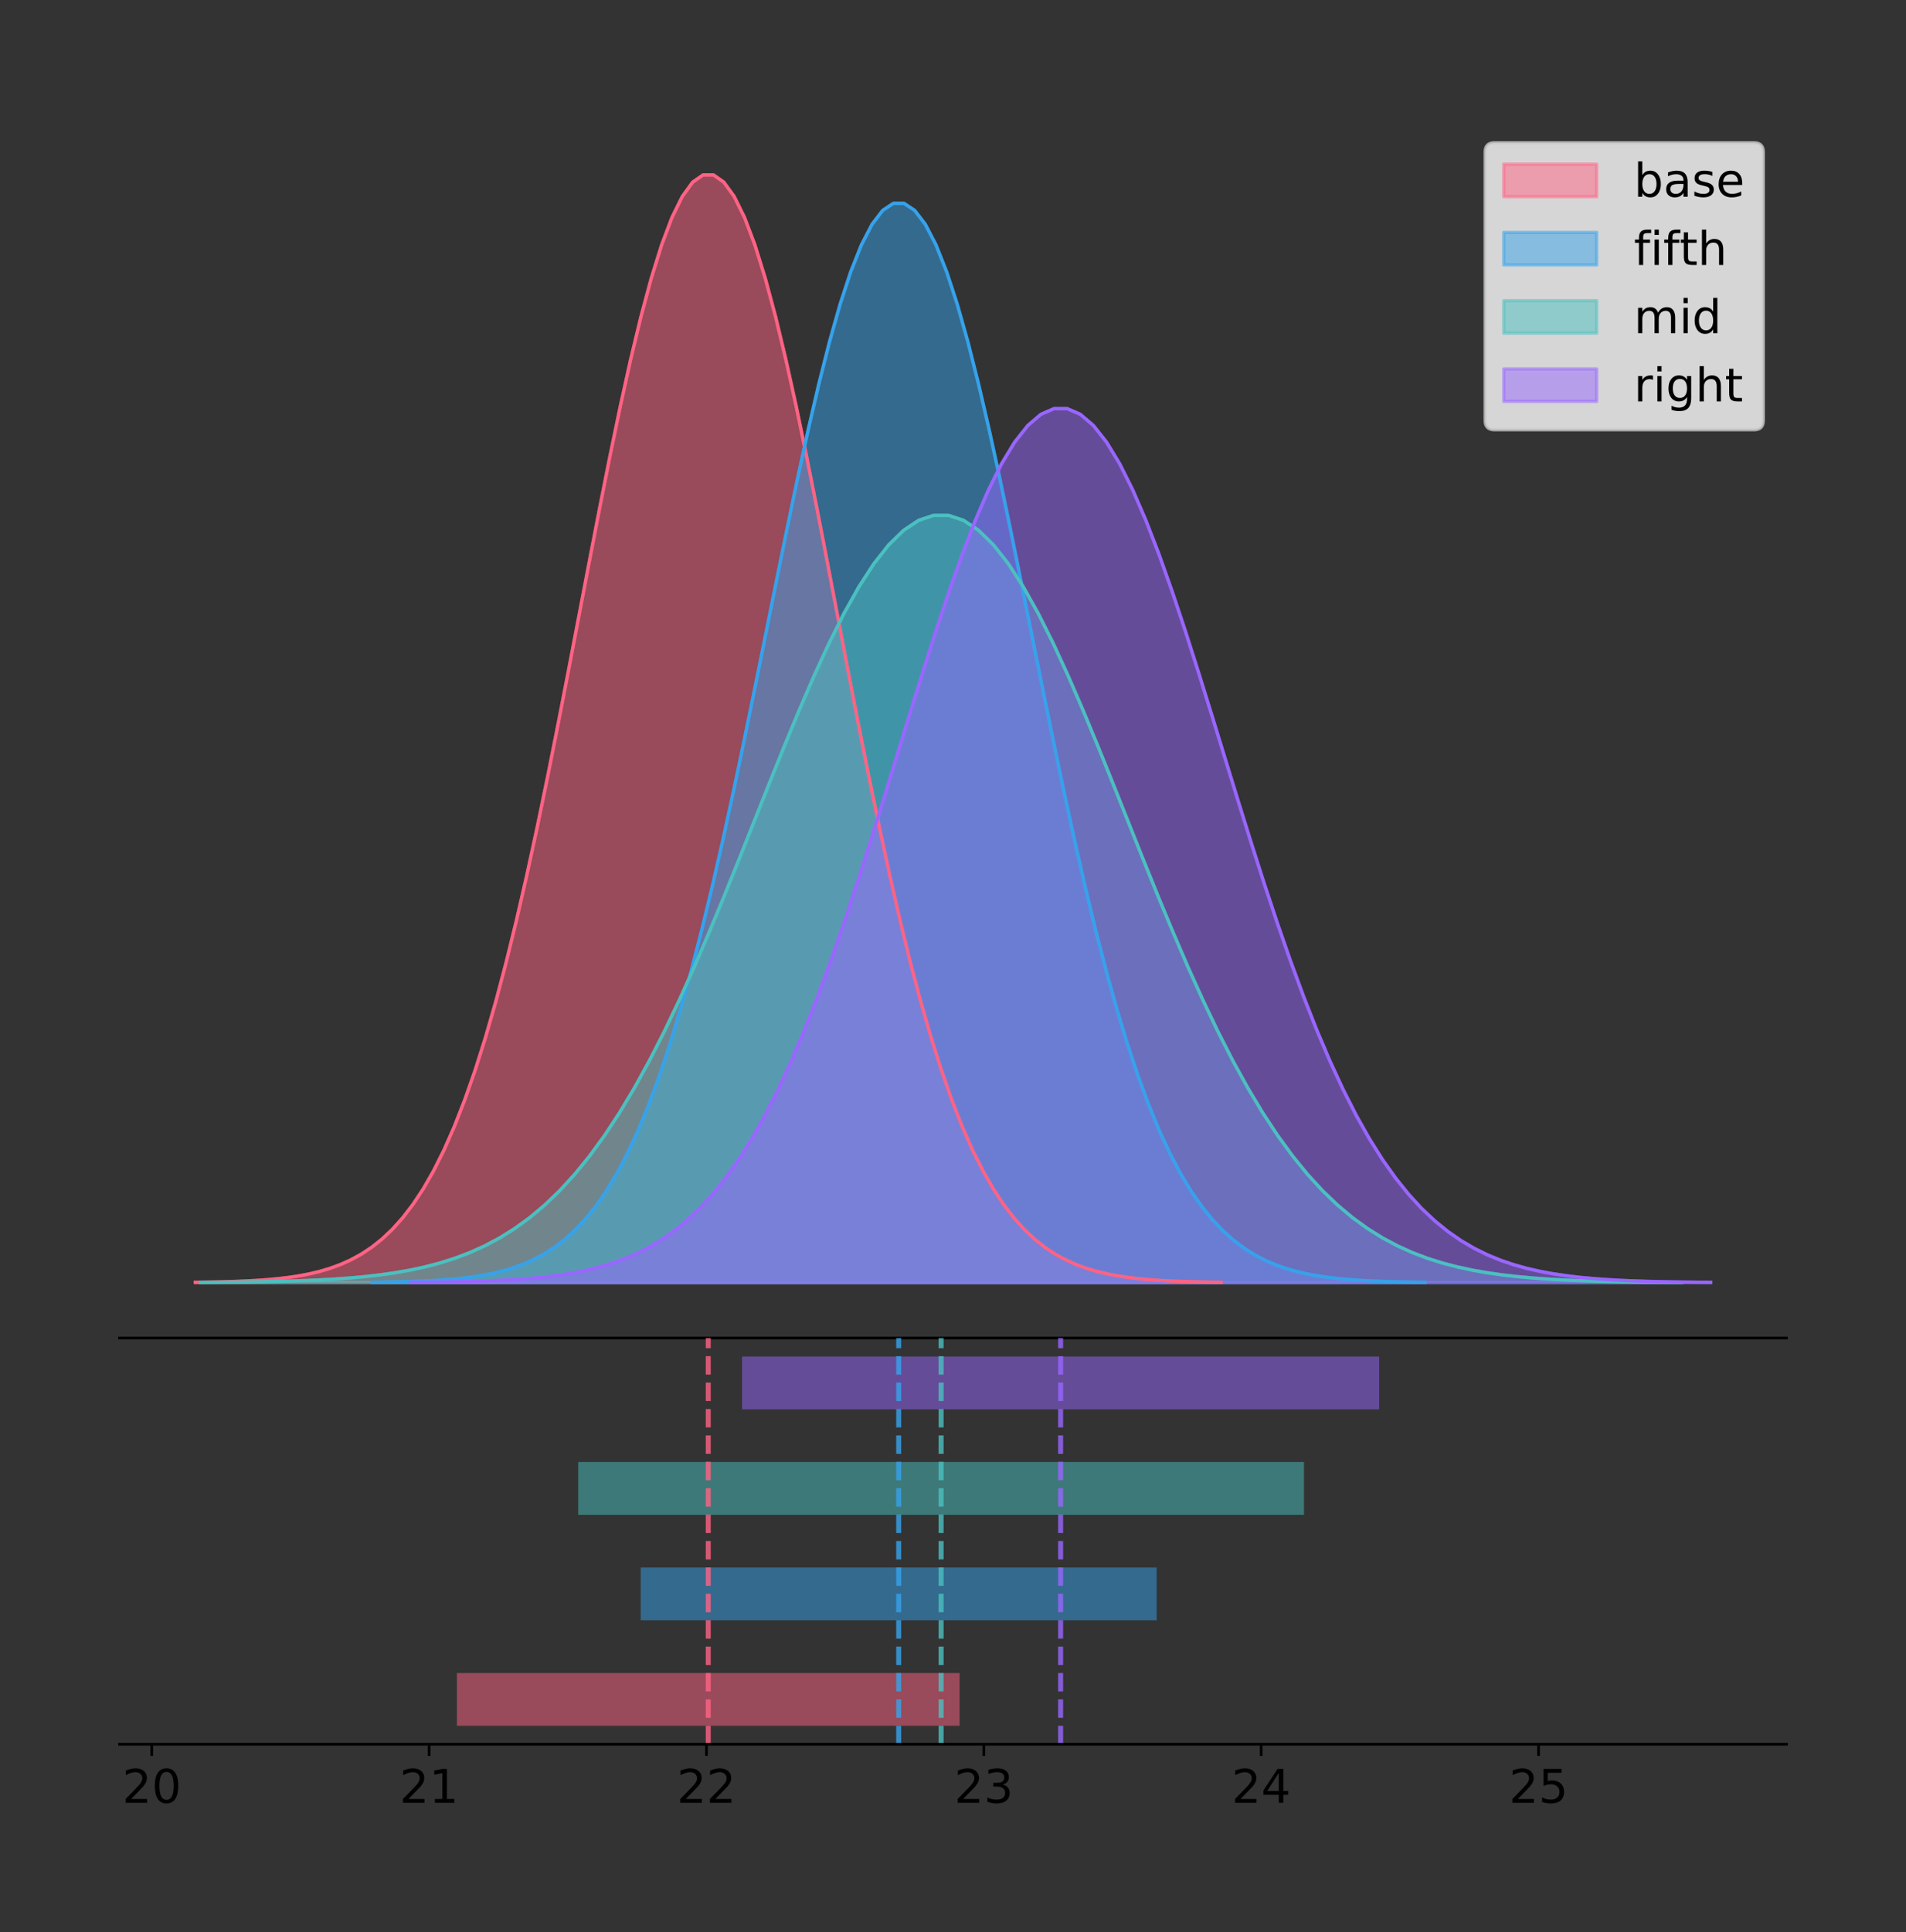 <?xml version="1.0" encoding="utf-8" standalone="no"?>
<!DOCTYPE svg PUBLIC "-//W3C//DTD SVG 1.1//EN"
  "http://www.w3.org/Graphics/SVG/1.1/DTD/svg11.dtd">
<!-- Created with matplotlib (https://matplotlib.org/) -->
<svg height="581.789pt" version="1.1" viewBox="0 0 574.2 581.789" width="574.2pt" xmlns="http://www.w3.org/2000/svg" xmlns:xlink="http://www.w3.org/1999/xlink">
 <rect x="0" y="0" width="574.2" height="581.789" fill="#333333" stroke="none"/>
 <defs>
  <style type="text/css">
*{stroke-linecap:butt;stroke-linejoin:round;}
  </style>
 </defs>
 <g id="figure_1">
  <g id="patch_1">
   <path d="M 0 581.789 
L 574.2 581.789 
L 574.2 0 
L 0 0 
z
" style="fill:none;"/>
  </g>
  <g id="axes_1">
   <g id="patch_2">
    <path d="M 36 402.93 
L 538.2 402.93 
L 538.2 36 
L 36 36 
z
" style="fill:none;"/>
   </g>
   <g id="PolyCollection_1">
    <defs>
     <path d="M 58.827 -195.538 
L 58.827 -195.65 
L 61.949 -195.692 
L 65.071 -195.749 
L 68.193 -195.825 
L 71.315 -195.925 
L 74.437 -196.058 
L 77.559 -196.23 
L 80.681 -196.455 
L 83.803 -196.744 
L 86.925 -197.115 
L 90.047 -197.585 
L 93.169 -198.179 
L 96.292 -198.923 
L 99.414 -199.848 
L 102.536 -200.99 
L 105.658 -202.39 
L 108.78 -204.093 
L 111.902 -206.151 
L 115.024 -208.617 
L 118.146 -211.552 
L 121.268 -215.017 
L 124.39 -219.078 
L 127.512 -223.801 
L 130.634 -229.25 
L 133.756 -235.488 
L 136.878 -242.572 
L 140 -250.552 
L 143.122 -259.468 
L 146.244 -269.344 
L 149.366 -280.192 
L 152.488 -292.002 
L 155.61 -304.744 
L 158.732 -318.365 
L 161.854 -332.786 
L 164.976 -347.901 
L 168.098 -363.58 
L 171.22 -379.667 
L 174.342 -395.98 
L 177.464 -412.318 
L 180.586 -428.462 
L 183.708 -444.18 
L 186.83 -459.23 
L 189.952 -473.372 
L 193.074 -486.366 
L 196.196 -497.987 
L 199.318 -508.025 
L 202.44 -516.294 
L 205.562 -522.64 
L 208.684 -526.94 
L 211.806 -529.111 
L 214.928 -529.111 
L 218.05 -526.94 
L 221.172 -522.64 
L 224.294 -516.294 
L 227.416 -508.025 
L 230.538 -497.987 
L 233.66 -486.366 
L 236.782 -473.372 
L 239.904 -459.23 
L 243.026 -444.18 
L 246.148 -428.462 
L 249.27 -412.318 
L 252.392 -395.98 
L 255.515 -379.667 
L 258.637 -363.58 
L 261.759 -347.901 
L 264.881 -332.786 
L 268.003 -318.365 
L 271.125 -304.744 
L 274.247 -292.002 
L 277.369 -280.192 
L 280.491 -269.344 
L 283.613 -259.468 
L 286.735 -250.552 
L 289.857 -242.572 
L 292.979 -235.488 
L 296.101 -229.25 
L 299.223 -223.801 
L 302.345 -219.078 
L 305.467 -215.017 
L 308.589 -211.552 
L 311.711 -208.617 
L 314.833 -206.151 
L 317.955 -204.093 
L 321.077 -202.39 
L 324.199 -200.99 
L 327.321 -199.848 
L 330.443 -198.923 
L 333.565 -198.179 
L 336.687 -197.585 
L 339.809 -197.115 
L 342.931 -196.744 
L 346.053 -196.455 
L 349.175 -196.23 
L 352.297 -196.058 
L 355.419 -195.925 
L 358.541 -195.825 
L 361.663 -195.749 
L 364.785 -195.692 
L 367.907 -195.65 
L 367.907 -195.538 
L 367.907 -195.538 
L 364.785 -195.538 
L 361.663 -195.538 
L 358.541 -195.538 
L 355.419 -195.538 
L 352.297 -195.538 
L 349.175 -195.538 
L 346.053 -195.538 
L 342.931 -195.538 
L 339.809 -195.538 
L 336.687 -195.538 
L 333.565 -195.538 
L 330.443 -195.538 
L 327.321 -195.538 
L 324.199 -195.538 
L 321.077 -195.538 
L 317.955 -195.538 
L 314.833 -195.538 
L 311.711 -195.538 
L 308.589 -195.538 
L 305.467 -195.538 
L 302.345 -195.538 
L 299.223 -195.538 
L 296.101 -195.538 
L 292.979 -195.538 
L 289.857 -195.538 
L 286.735 -195.538 
L 283.613 -195.538 
L 280.491 -195.538 
L 277.369 -195.538 
L 274.247 -195.538 
L 271.125 -195.538 
L 268.003 -195.538 
L 264.881 -195.538 
L 261.759 -195.538 
L 258.637 -195.538 
L 255.515 -195.538 
L 252.392 -195.538 
L 249.27 -195.538 
L 246.148 -195.538 
L 243.026 -195.538 
L 239.904 -195.538 
L 236.782 -195.538 
L 233.66 -195.538 
L 230.538 -195.538 
L 227.416 -195.538 
L 224.294 -195.538 
L 221.172 -195.538 
L 218.05 -195.538 
L 214.928 -195.538 
L 211.806 -195.538 
L 208.684 -195.538 
L 205.562 -195.538 
L 202.44 -195.538 
L 199.318 -195.538 
L 196.196 -195.538 
L 193.074 -195.538 
L 189.952 -195.538 
L 186.83 -195.538 
L 183.708 -195.538 
L 180.586 -195.538 
L 177.464 -195.538 
L 174.342 -195.538 
L 171.22 -195.538 
L 168.098 -195.538 
L 164.976 -195.538 
L 161.854 -195.538 
L 158.732 -195.538 
L 155.61 -195.538 
L 152.488 -195.538 
L 149.366 -195.538 
L 146.244 -195.538 
L 143.122 -195.538 
L 140 -195.538 
L 136.878 -195.538 
L 133.756 -195.538 
L 130.634 -195.538 
L 127.512 -195.538 
L 124.39 -195.538 
L 121.268 -195.538 
L 118.146 -195.538 
L 115.024 -195.538 
L 111.902 -195.538 
L 108.78 -195.538 
L 105.658 -195.538 
L 102.536 -195.538 
L 99.414 -195.538 
L 96.292 -195.538 
L 93.169 -195.538 
L 90.047 -195.538 
L 86.925 -195.538 
L 83.803 -195.538 
L 80.681 -195.538 
L 77.559 -195.538 
L 74.437 -195.538 
L 71.315 -195.538 
L 68.193 -195.538 
L 65.071 -195.538 
L 61.949 -195.538 
L 58.827 -195.538 
z
" id="m3450ff8299" style="stroke:#ff6384;stroke-opacity:0.5;"/>
    </defs>
    <g clip-path="url(#pcf3b4415bc)">
     <use style="fill:#ff6384;fill-opacity:0.5;stroke:#ff6384;stroke-opacity:0.5;" x="0" xlink:href="#m3450ff8299" y="581.789"/>
    </g>
   </g>
   <g id="PolyCollection_2">
    <defs>
     <path d="M 112.13 -195.538 
L 112.13 -195.647 
L 115.334 -195.688 
L 118.538 -195.744 
L 121.743 -195.817 
L 124.947 -195.915 
L 128.151 -196.044 
L 131.355 -196.213 
L 134.559 -196.431 
L 137.764 -196.713 
L 140.968 -197.074 
L 144.172 -197.533 
L 147.376 -198.111 
L 150.58 -198.836 
L 153.784 -199.737 
L 156.989 -200.85 
L 160.193 -202.214 
L 163.397 -203.874 
L 166.601 -205.879 
L 169.805 -208.282 
L 173.009 -211.141 
L 176.214 -214.518 
L 179.418 -218.474 
L 182.622 -223.076 
L 185.826 -228.386 
L 189.03 -234.464 
L 192.234 -241.366 
L 195.439 -249.142 
L 198.643 -257.829 
L 201.847 -267.452 
L 205.051 -278.022 
L 208.255 -289.529 
L 211.46 -301.944 
L 214.664 -315.216 
L 217.868 -329.267 
L 221.072 -343.995 
L 224.276 -359.272 
L 227.48 -374.946 
L 230.685 -390.841 
L 233.889 -406.76 
L 237.093 -422.49 
L 240.297 -437.805 
L 243.501 -452.469 
L 246.705 -466.248 
L 249.91 -478.909 
L 253.114 -490.232 
L 256.318 -500.013 
L 259.522 -508.07 
L 262.726 -514.253 
L 265.93 -518.443 
L 269.135 -520.558 
L 272.339 -520.558 
L 275.543 -518.443 
L 278.747 -514.253 
L 281.951 -508.07 
L 285.155 -500.013 
L 288.36 -490.232 
L 291.564 -478.909 
L 294.768 -466.248 
L 297.972 -452.469 
L 301.176 -437.805 
L 304.381 -422.49 
L 307.585 -406.76 
L 310.789 -390.841 
L 313.993 -374.946 
L 317.197 -359.272 
L 320.401 -343.995 
L 323.606 -329.267 
L 326.81 -315.216 
L 330.014 -301.944 
L 333.218 -289.529 
L 336.422 -278.022 
L 339.626 -267.452 
L 342.831 -257.829 
L 346.035 -249.142 
L 349.239 -241.366 
L 352.443 -234.464 
L 355.647 -228.386 
L 358.851 -223.076 
L 362.056 -218.474 
L 365.26 -214.518 
L 368.464 -211.141 
L 371.668 -208.282 
L 374.872 -205.879 
L 378.077 -203.874 
L 381.281 -202.214 
L 384.485 -200.85 
L 387.689 -199.737 
L 390.893 -198.836 
L 394.097 -198.111 
L 397.302 -197.533 
L 400.506 -197.074 
L 403.71 -196.713 
L 406.914 -196.431 
L 410.118 -196.213 
L 413.322 -196.044 
L 416.527 -195.915 
L 419.731 -195.817 
L 422.935 -195.744 
L 426.139 -195.688 
L 429.343 -195.647 
L 429.343 -195.538 
L 429.343 -195.538 
L 426.139 -195.538 
L 422.935 -195.538 
L 419.731 -195.538 
L 416.527 -195.538 
L 413.322 -195.538 
L 410.118 -195.538 
L 406.914 -195.538 
L 403.71 -195.538 
L 400.506 -195.538 
L 397.302 -195.538 
L 394.097 -195.538 
L 390.893 -195.538 
L 387.689 -195.538 
L 384.485 -195.538 
L 381.281 -195.538 
L 378.077 -195.538 
L 374.872 -195.538 
L 371.668 -195.538 
L 368.464 -195.538 
L 365.26 -195.538 
L 362.056 -195.538 
L 358.851 -195.538 
L 355.647 -195.538 
L 352.443 -195.538 
L 349.239 -195.538 
L 346.035 -195.538 
L 342.831 -195.538 
L 339.626 -195.538 
L 336.422 -195.538 
L 333.218 -195.538 
L 330.014 -195.538 
L 326.81 -195.538 
L 323.606 -195.538 
L 320.401 -195.538 
L 317.197 -195.538 
L 313.993 -195.538 
L 310.789 -195.538 
L 307.585 -195.538 
L 304.381 -195.538 
L 301.176 -195.538 
L 297.972 -195.538 
L 294.768 -195.538 
L 291.564 -195.538 
L 288.36 -195.538 
L 285.155 -195.538 
L 281.951 -195.538 
L 278.747 -195.538 
L 275.543 -195.538 
L 272.339 -195.538 
L 269.135 -195.538 
L 265.93 -195.538 
L 262.726 -195.538 
L 259.522 -195.538 
L 256.318 -195.538 
L 253.114 -195.538 
L 249.91 -195.538 
L 246.705 -195.538 
L 243.501 -195.538 
L 240.297 -195.538 
L 237.093 -195.538 
L 233.889 -195.538 
L 230.685 -195.538 
L 227.48 -195.538 
L 224.276 -195.538 
L 221.072 -195.538 
L 217.868 -195.538 
L 214.664 -195.538 
L 211.46 -195.538 
L 208.255 -195.538 
L 205.051 -195.538 
L 201.847 -195.538 
L 198.643 -195.538 
L 195.439 -195.538 
L 192.234 -195.538 
L 189.03 -195.538 
L 185.826 -195.538 
L 182.622 -195.538 
L 179.418 -195.538 
L 176.214 -195.538 
L 173.009 -195.538 
L 169.805 -195.538 
L 166.601 -195.538 
L 163.397 -195.538 
L 160.193 -195.538 
L 156.989 -195.538 
L 153.784 -195.538 
L 150.58 -195.538 
L 147.376 -195.538 
L 144.172 -195.538 
L 140.968 -195.538 
L 137.764 -195.538 
L 134.559 -195.538 
L 131.355 -195.538 
L 128.151 -195.538 
L 124.947 -195.538 
L 121.743 -195.538 
L 118.538 -195.538 
L 115.334 -195.538 
L 112.13 -195.538 
z
" id="mcb5be98e08" style="stroke:#36a2eb;stroke-opacity:0.5;"/>
    </defs>
    <g clip-path="url(#pcf3b4415bc)">
     <use style="fill:#36a2eb;fill-opacity:0.5;stroke:#36a2eb;stroke-opacity:0.5;" x="0" xlink:href="#mcb5be98e08" y="581.789"/>
    </g>
   </g>
   <g id="PolyCollection_3">
    <defs>
     <path d="M 60.407 -195.538 
L 60.407 -195.616 
L 64.914 -195.645 
L 69.422 -195.684 
L 73.929 -195.737 
L 78.436 -195.806 
L 82.943 -195.898 
L 87.45 -196.018 
L 91.957 -196.173 
L 96.465 -196.374 
L 100.972 -196.63 
L 105.479 -196.956 
L 109.986 -197.367 
L 114.493 -197.883 
L 119.001 -198.523 
L 123.508 -199.315 
L 128.015 -200.284 
L 132.522 -201.464 
L 137.029 -202.889 
L 141.536 -204.598 
L 146.044 -206.63 
L 150.551 -209.031 
L 155.058 -211.844 
L 159.565 -215.115 
L 164.072 -218.889 
L 168.579 -223.21 
L 173.087 -228.118 
L 177.594 -233.645 
L 182.101 -239.821 
L 186.608 -246.662 
L 191.115 -254.176 
L 195.622 -262.357 
L 200.13 -271.183 
L 204.637 -280.618 
L 209.144 -290.607 
L 213.651 -301.077 
L 218.158 -311.937 
L 222.666 -323.08 
L 227.173 -334.38 
L 231.68 -345.697 
L 236.187 -356.88 
L 240.694 -367.767 
L 245.201 -378.192 
L 249.709 -387.987 
L 254.216 -396.988 
L 258.723 -405.038 
L 263.23 -411.991 
L 267.737 -417.719 
L 272.244 -422.114 
L 276.752 -425.093 
L 281.259 -426.596 
L 285.766 -426.596 
L 290.273 -425.093 
L 294.78 -422.114 
L 299.288 -417.719 
L 303.795 -411.991 
L 308.302 -405.038 
L 312.809 -396.988 
L 317.316 -387.987 
L 321.823 -378.192 
L 326.331 -367.767 
L 330.838 -356.88 
L 335.345 -345.697 
L 339.852 -334.38 
L 344.359 -323.08 
L 348.866 -311.937 
L 353.374 -301.077 
L 357.881 -290.607 
L 362.388 -280.618 
L 366.895 -271.183 
L 371.402 -262.357 
L 375.909 -254.176 
L 380.417 -246.662 
L 384.924 -239.821 
L 389.431 -233.645 
L 393.938 -228.118 
L 398.445 -223.21 
L 402.953 -218.889 
L 407.46 -215.115 
L 411.967 -211.844 
L 416.474 -209.031 
L 420.981 -206.63 
L 425.488 -204.598 
L 429.996 -202.889 
L 434.503 -201.464 
L 439.01 -200.284 
L 443.517 -199.315 
L 448.024 -198.523 
L 452.531 -197.883 
L 457.039 -197.367 
L 461.546 -196.956 
L 466.053 -196.63 
L 470.56 -196.374 
L 475.067 -196.173 
L 479.574 -196.018 
L 484.082 -195.898 
L 488.589 -195.806 
L 493.096 -195.737 
L 497.603 -195.684 
L 502.11 -195.645 
L 506.618 -195.616 
L 506.618 -195.538 
L 506.618 -195.538 
L 502.11 -195.538 
L 497.603 -195.538 
L 493.096 -195.538 
L 488.589 -195.538 
L 484.082 -195.538 
L 479.574 -195.538 
L 475.067 -195.538 
L 470.56 -195.538 
L 466.053 -195.538 
L 461.546 -195.538 
L 457.039 -195.538 
L 452.531 -195.538 
L 448.024 -195.538 
L 443.517 -195.538 
L 439.01 -195.538 
L 434.503 -195.538 
L 429.996 -195.538 
L 425.488 -195.538 
L 420.981 -195.538 
L 416.474 -195.538 
L 411.967 -195.538 
L 407.46 -195.538 
L 402.953 -195.538 
L 398.445 -195.538 
L 393.938 -195.538 
L 389.431 -195.538 
L 384.924 -195.538 
L 380.417 -195.538 
L 375.909 -195.538 
L 371.402 -195.538 
L 366.895 -195.538 
L 362.388 -195.538 
L 357.881 -195.538 
L 353.374 -195.538 
L 348.866 -195.538 
L 344.359 -195.538 
L 339.852 -195.538 
L 335.345 -195.538 
L 330.838 -195.538 
L 326.331 -195.538 
L 321.823 -195.538 
L 317.316 -195.538 
L 312.809 -195.538 
L 308.302 -195.538 
L 303.795 -195.538 
L 299.288 -195.538 
L 294.78 -195.538 
L 290.273 -195.538 
L 285.766 -195.538 
L 281.259 -195.538 
L 276.752 -195.538 
L 272.244 -195.538 
L 267.737 -195.538 
L 263.23 -195.538 
L 258.723 -195.538 
L 254.216 -195.538 
L 249.709 -195.538 
L 245.201 -195.538 
L 240.694 -195.538 
L 236.187 -195.538 
L 231.68 -195.538 
L 227.173 -195.538 
L 222.666 -195.538 
L 218.158 -195.538 
L 213.651 -195.538 
L 209.144 -195.538 
L 204.637 -195.538 
L 200.13 -195.538 
L 195.622 -195.538 
L 191.115 -195.538 
L 186.608 -195.538 
L 182.101 -195.538 
L 177.594 -195.538 
L 173.087 -195.538 
L 168.579 -195.538 
L 164.072 -195.538 
L 159.565 -195.538 
L 155.058 -195.538 
L 150.551 -195.538 
L 146.044 -195.538 
L 141.536 -195.538 
L 137.029 -195.538 
L 132.522 -195.538 
L 128.015 -195.538 
L 123.508 -195.538 
L 119.001 -195.538 
L 114.493 -195.538 
L 109.986 -195.538 
L 105.479 -195.538 
L 100.972 -195.538 
L 96.465 -195.538 
L 91.957 -195.538 
L 87.45 -195.538 
L 82.943 -195.538 
L 78.436 -195.538 
L 73.929 -195.538 
L 69.422 -195.538 
L 64.914 -195.538 
L 60.407 -195.538 
z
" id="m1493075f72" style="stroke:#4bc0c0;stroke-opacity:0.5;"/>
    </defs>
    <g clip-path="url(#pcf3b4415bc)">
     <use style="fill:#4bc0c0;fill-opacity:0.5;stroke:#4bc0c0;stroke-opacity:0.5;" x="0" xlink:href="#m1493075f72" y="581.789"/>
    </g>
   </g>
   <g id="PolyCollection_4">
    <defs>
     <path d="M 123.661 -195.538 
L 123.661 -195.626 
L 127.617 -195.66 
L 131.574 -195.704 
L 135.531 -195.764 
L 139.487 -195.844 
L 143.444 -195.948 
L 147.401 -196.084 
L 151.357 -196.262 
L 155.314 -196.49 
L 159.271 -196.782 
L 163.227 -197.153 
L 167.184 -197.622 
L 171.141 -198.209 
L 175.097 -198.939 
L 179.054 -199.84 
L 183.011 -200.945 
L 186.968 -202.289 
L 190.924 -203.912 
L 194.881 -205.858 
L 198.838 -208.173 
L 202.794 -210.908 
L 206.751 -214.112 
L 210.708 -217.839 
L 214.664 -222.138 
L 218.621 -227.06 
L 222.578 -232.65 
L 226.534 -238.947 
L 230.491 -245.982 
L 234.448 -253.775 
L 238.404 -262.334 
L 242.361 -271.653 
L 246.318 -281.707 
L 250.275 -292.455 
L 254.231 -303.833 
L 258.188 -315.76 
L 262.145 -328.132 
L 266.101 -340.825 
L 270.058 -353.697 
L 274.015 -366.588 
L 277.971 -379.327 
L 281.928 -391.728 
L 285.885 -403.604 
L 289.841 -414.762 
L 293.798 -425.015 
L 297.755 -434.185 
L 301.712 -442.105 
L 305.668 -448.63 
L 309.625 -453.637 
L 313.582 -457.03 
L 317.538 -458.743 
L 321.495 -458.743 
L 325.452 -457.03 
L 329.408 -453.637 
L 333.365 -448.63 
L 337.322 -442.105 
L 341.278 -434.185 
L 345.235 -425.015 
L 349.192 -414.762 
L 353.148 -403.604 
L 357.105 -391.728 
L 361.062 -379.327 
L 365.019 -366.588 
L 368.975 -353.697 
L 372.932 -340.825 
L 376.889 -328.132 
L 380.845 -315.76 
L 384.802 -303.833 
L 388.759 -292.455 
L 392.715 -281.707 
L 396.672 -271.653 
L 400.629 -262.334 
L 404.585 -253.775 
L 408.542 -245.982 
L 412.499 -238.947 
L 416.456 -232.65 
L 420.412 -227.06 
L 424.369 -222.138 
L 428.326 -217.839 
L 432.282 -214.112 
L 436.239 -210.908 
L 440.196 -208.173 
L 444.152 -205.858 
L 448.109 -203.912 
L 452.066 -202.289 
L 456.022 -200.945 
L 459.979 -199.84 
L 463.936 -198.939 
L 467.892 -198.209 
L 471.849 -197.622 
L 475.806 -197.153 
L 479.763 -196.782 
L 483.719 -196.49 
L 487.676 -196.262 
L 491.633 -196.084 
L 495.589 -195.948 
L 499.546 -195.844 
L 503.503 -195.764 
L 507.459 -195.704 
L 511.416 -195.66 
L 515.373 -195.626 
L 515.373 -195.538 
L 515.373 -195.538 
L 511.416 -195.538 
L 507.459 -195.538 
L 503.503 -195.538 
L 499.546 -195.538 
L 495.589 -195.538 
L 491.633 -195.538 
L 487.676 -195.538 
L 483.719 -195.538 
L 479.763 -195.538 
L 475.806 -195.538 
L 471.849 -195.538 
L 467.892 -195.538 
L 463.936 -195.538 
L 459.979 -195.538 
L 456.022 -195.538 
L 452.066 -195.538 
L 448.109 -195.538 
L 444.152 -195.538 
L 440.196 -195.538 
L 436.239 -195.538 
L 432.282 -195.538 
L 428.326 -195.538 
L 424.369 -195.538 
L 420.412 -195.538 
L 416.456 -195.538 
L 412.499 -195.538 
L 408.542 -195.538 
L 404.585 -195.538 
L 400.629 -195.538 
L 396.672 -195.538 
L 392.715 -195.538 
L 388.759 -195.538 
L 384.802 -195.538 
L 380.845 -195.538 
L 376.889 -195.538 
L 372.932 -195.538 
L 368.975 -195.538 
L 365.019 -195.538 
L 361.062 -195.538 
L 357.105 -195.538 
L 353.148 -195.538 
L 349.192 -195.538 
L 345.235 -195.538 
L 341.278 -195.538 
L 337.322 -195.538 
L 333.365 -195.538 
L 329.408 -195.538 
L 325.452 -195.538 
L 321.495 -195.538 
L 317.538 -195.538 
L 313.582 -195.538 
L 309.625 -195.538 
L 305.668 -195.538 
L 301.712 -195.538 
L 297.755 -195.538 
L 293.798 -195.538 
L 289.841 -195.538 
L 285.885 -195.538 
L 281.928 -195.538 
L 277.971 -195.538 
L 274.015 -195.538 
L 270.058 -195.538 
L 266.101 -195.538 
L 262.145 -195.538 
L 258.188 -195.538 
L 254.231 -195.538 
L 250.275 -195.538 
L 246.318 -195.538 
L 242.361 -195.538 
L 238.404 -195.538 
L 234.448 -195.538 
L 230.491 -195.538 
L 226.534 -195.538 
L 222.578 -195.538 
L 218.621 -195.538 
L 214.664 -195.538 
L 210.708 -195.538 
L 206.751 -195.538 
L 202.794 -195.538 
L 198.838 -195.538 
L 194.881 -195.538 
L 190.924 -195.538 
L 186.968 -195.538 
L 183.011 -195.538 
L 179.054 -195.538 
L 175.097 -195.538 
L 171.141 -195.538 
L 167.184 -195.538 
L 163.227 -195.538 
L 159.271 -195.538 
L 155.314 -195.538 
L 151.357 -195.538 
L 147.401 -195.538 
L 143.444 -195.538 
L 139.487 -195.538 
L 135.531 -195.538 
L 131.574 -195.538 
L 127.617 -195.538 
L 123.661 -195.538 
z
" id="m7efef382ac" style="stroke:#9966ff;stroke-opacity:0.5;"/>
    </defs>
    <g clip-path="url(#pcf3b4415bc)">
     <use style="fill:#9966ff;fill-opacity:0.5;stroke:#9966ff;stroke-opacity:0.5;" x="0" xlink:href="#m7efef382ac" y="581.789"/>
    </g>
   </g>
   <g id="line2d_1">
    <path clip-path="url(#pcf3b4415bc)" d="M 58.827 386.139 
L 61.949 386.097 
L 65.071 386.04 
L 68.193 385.965 
L 71.315 385.864 
L 74.437 385.732 
L 77.559 385.559 
L 80.681 385.334 
L 83.803 385.045 
L 86.925 384.675 
L 90.047 384.204 
L 93.169 383.61 
L 96.292 382.867 
L 99.414 381.941 
L 102.536 380.799 
L 105.658 379.399 
L 108.78 377.696 
L 111.902 375.639 
L 115.024 373.172 
L 118.146 370.238 
L 121.268 366.772 
L 124.39 362.711 
L 127.512 357.989 
L 130.634 352.539 
L 133.756 346.301 
L 136.878 339.217 
L 140 331.237 
L 143.122 322.322 
L 146.244 312.445 
L 149.366 301.597 
L 152.488 289.787 
L 155.61 277.045 
L 158.732 263.424 
L 161.854 249.004 
L 164.976 233.888 
L 168.098 218.209 
L 171.22 202.123 
L 174.342 185.809 
L 177.464 169.471 
L 180.586 153.327 
L 183.708 137.61 
L 186.83 122.559 
L 189.952 108.418 
L 193.074 95.423 
L 196.196 83.803 
L 199.318 73.765 
L 202.44 65.495 
L 205.562 59.15 
L 208.684 54.85 
L 211.806 52.679 
L 214.928 52.679 
L 218.05 54.85 
L 221.172 59.15 
L 224.294 65.495 
L 227.416 73.765 
L 230.538 83.803 
L 233.66 95.423 
L 236.782 108.418 
L 239.904 122.559 
L 243.026 137.61 
L 246.148 153.327 
L 249.27 169.471 
L 252.392 185.809 
L 255.515 202.123 
L 258.637 218.209 
L 261.759 233.888 
L 264.881 249.004 
L 268.003 263.424 
L 271.125 277.045 
L 274.247 289.787 
L 277.369 301.597 
L 280.491 312.445 
L 283.613 322.322 
L 286.735 331.237 
L 289.857 339.217 
L 292.979 346.301 
L 296.101 352.539 
L 299.223 357.989 
L 302.345 362.711 
L 305.467 366.772 
L 308.589 370.238 
L 311.711 373.172 
L 314.833 375.639 
L 317.955 377.696 
L 321.077 379.399 
L 324.199 380.799 
L 327.321 381.941 
L 330.443 382.867 
L 333.565 383.61 
L 336.687 384.204 
L 339.809 384.675 
L 342.931 385.045 
L 346.053 385.334 
L 349.175 385.559 
L 352.297 385.732 
L 355.419 385.864 
L 358.541 385.965 
L 361.663 386.04 
L 364.785 386.097 
L 367.907 386.139 
" style="fill:none;stroke:#ff6384;stroke-linecap:square;"/>
   </g>
   <g id="line2d_2">
    <path clip-path="url(#pcf3b4415bc)" d="M 112.13 386.142 
L 115.334 386.101 
L 118.538 386.046 
L 121.743 385.972 
L 124.947 385.874 
L 128.151 385.745 
L 131.355 385.577 
L 134.559 385.358 
L 137.764 385.076 
L 140.968 384.715 
L 144.172 384.257 
L 147.376 383.678 
L 150.58 382.953 
L 153.784 382.052 
L 156.989 380.939 
L 160.193 379.575 
L 163.397 377.915 
L 166.601 375.911 
L 169.805 373.508 
L 173.009 370.648 
L 176.214 367.272 
L 179.418 363.315 
L 182.622 358.713 
L 185.826 353.404 
L 189.03 347.326 
L 192.234 340.423 
L 195.439 332.647 
L 198.643 323.961 
L 201.847 314.337 
L 205.051 303.768 
L 208.255 292.261 
L 211.46 279.845 
L 214.664 266.573 
L 217.868 252.523 
L 221.072 237.795 
L 224.276 222.517 
L 227.48 206.843 
L 230.685 190.949 
L 233.889 175.029 
L 237.093 159.299 
L 240.297 143.985 
L 243.501 129.32 
L 246.705 115.541 
L 249.91 102.88 
L 253.114 91.557 
L 256.318 81.777 
L 259.522 73.719 
L 262.726 67.536 
L 265.93 63.347 
L 269.135 61.231 
L 272.339 61.231 
L 275.543 63.347 
L 278.747 67.536 
L 281.951 73.719 
L 285.155 81.777 
L 288.36 91.557 
L 291.564 102.88 
L 294.768 115.541 
L 297.972 129.32 
L 301.176 143.985 
L 304.381 159.299 
L 307.585 175.029 
L 310.789 190.949 
L 313.993 206.843 
L 317.197 222.517 
L 320.401 237.795 
L 323.606 252.523 
L 326.81 266.573 
L 330.014 279.845 
L 333.218 292.261 
L 336.422 303.768 
L 339.626 314.337 
L 342.831 323.961 
L 346.035 332.647 
L 349.239 340.423 
L 352.443 347.326 
L 355.647 353.404 
L 358.851 358.713 
L 362.056 363.315 
L 365.26 367.272 
L 368.464 370.648 
L 371.668 373.508 
L 374.872 375.911 
L 378.077 377.915 
L 381.281 379.575 
L 384.485 380.939 
L 387.689 382.052 
L 390.893 382.953 
L 394.097 383.678 
L 397.302 384.257 
L 400.506 384.715 
L 403.71 385.076 
L 406.914 385.358 
L 410.118 385.577 
L 413.322 385.745 
L 416.527 385.874 
L 419.731 385.972 
L 422.935 386.046 
L 426.139 386.101 
L 429.343 386.142 
" style="fill:none;stroke:#36a2eb;stroke-linecap:square;"/>
   </g>
   <g id="line2d_3">
    <path clip-path="url(#pcf3b4415bc)" d="M 60.407 386.174 
L 64.914 386.145 
L 69.422 386.105 
L 73.929 386.053 
L 78.436 385.983 
L 82.943 385.891 
L 87.45 385.772 
L 91.957 385.616 
L 96.465 385.416 
L 100.972 385.159 
L 105.479 384.833 
L 109.986 384.422 
L 114.493 383.907 
L 119.001 383.266 
L 123.508 382.475 
L 128.015 381.505 
L 132.522 380.325 
L 137.029 378.9 
L 141.536 377.192 
L 146.044 375.159 
L 150.551 372.759 
L 155.058 369.946 
L 159.565 366.674 
L 164.072 362.9 
L 168.579 358.579 
L 173.087 353.672 
L 177.594 348.144 
L 182.101 341.969 
L 186.608 335.127 
L 191.115 327.613 
L 195.622 319.433 
L 200.13 310.606 
L 204.637 301.172 
L 209.144 291.183 
L 213.651 280.713 
L 218.158 269.852 
L 222.666 258.709 
L 227.173 247.41 
L 231.68 236.092 
L 236.187 224.91 
L 240.694 214.023 
L 245.201 203.598 
L 249.709 193.802 
L 254.216 184.801 
L 258.723 176.752 
L 263.23 169.799 
L 267.737 164.071 
L 272.244 159.675 
L 276.752 156.697 
L 281.259 155.193 
L 285.766 155.193 
L 290.273 156.697 
L 294.78 159.675 
L 299.288 164.071 
L 303.795 169.799 
L 308.302 176.752 
L 312.809 184.801 
L 317.316 193.802 
L 321.823 203.598 
L 326.331 214.023 
L 330.838 224.91 
L 335.345 236.092 
L 339.852 247.41 
L 344.359 258.709 
L 348.866 269.852 
L 353.374 280.713 
L 357.881 291.183 
L 362.388 301.172 
L 366.895 310.606 
L 371.402 319.433 
L 375.909 327.613 
L 380.417 335.127 
L 384.924 341.969 
L 389.431 348.144 
L 393.938 353.672 
L 398.445 358.579 
L 402.953 362.9 
L 407.46 366.674 
L 411.967 369.946 
L 416.474 372.759 
L 420.981 375.159 
L 425.488 377.192 
L 429.996 378.9 
L 434.503 380.325 
L 439.01 381.505 
L 443.517 382.475 
L 448.024 383.266 
L 452.531 383.907 
L 457.039 384.422 
L 461.546 384.833 
L 466.053 385.159 
L 470.56 385.416 
L 475.067 385.616 
L 479.574 385.772 
L 484.082 385.891 
L 488.589 385.983 
L 493.096 386.053 
L 497.603 386.105 
L 502.11 386.145 
L 506.618 386.174 
" style="fill:none;stroke:#4bc0c0;stroke-linecap:square;"/>
   </g>
   <g id="line2d_4">
    <path clip-path="url(#pcf3b4415bc)" d="M 123.661 386.163 
L 127.617 386.13 
L 131.574 386.085 
L 135.531 386.025 
L 139.487 385.946 
L 143.444 385.841 
L 147.401 385.705 
L 151.357 385.528 
L 155.314 385.3 
L 159.271 385.007 
L 163.227 384.636 
L 167.184 384.167 
L 171.141 383.581 
L 175.097 382.851 
L 179.054 381.949 
L 183.011 380.845 
L 186.968 379.501 
L 190.924 377.877 
L 194.881 375.931 
L 198.838 373.616 
L 202.794 370.882 
L 206.751 367.677 
L 210.708 363.951 
L 214.664 359.651 
L 218.621 354.729 
L 222.578 349.139 
L 226.534 342.842 
L 230.491 335.808 
L 234.448 328.015 
L 238.404 319.455 
L 242.361 310.136 
L 246.318 300.082 
L 250.275 289.335 
L 254.231 277.956 
L 258.188 266.029 
L 262.145 253.658 
L 266.101 240.965 
L 270.058 228.093 
L 274.015 215.201 
L 277.971 202.463 
L 281.928 190.061 
L 285.885 178.185 
L 289.841 167.027 
L 293.798 156.774 
L 297.755 147.605 
L 301.712 139.684 
L 305.668 133.159 
L 309.625 128.152 
L 313.582 124.759 
L 317.538 123.046 
L 321.495 123.046 
L 325.452 124.759 
L 329.408 128.152 
L 333.365 133.159 
L 337.322 139.684 
L 341.278 147.605 
L 345.235 156.774 
L 349.192 167.027 
L 353.148 178.185 
L 357.105 190.061 
L 361.062 202.463 
L 365.019 215.201 
L 368.975 228.093 
L 372.932 240.965 
L 376.889 253.658 
L 380.845 266.029 
L 384.802 277.956 
L 388.759 289.335 
L 392.715 300.082 
L 396.672 310.136 
L 400.629 319.455 
L 404.585 328.015 
L 408.542 335.808 
L 412.499 342.842 
L 416.456 349.139 
L 420.412 354.729 
L 424.369 359.651 
L 428.326 363.951 
L 432.282 367.677 
L 436.239 370.882 
L 440.196 373.616 
L 444.152 375.931 
L 448.109 377.877 
L 452.066 379.501 
L 456.022 380.845 
L 459.979 381.949 
L 463.936 382.851 
L 467.892 383.581 
L 471.849 384.167 
L 475.806 384.636 
L 479.763 385.007 
L 483.719 385.3 
L 487.676 385.528 
L 491.633 385.705 
L 495.589 385.841 
L 499.546 385.946 
L 503.503 386.025 
L 507.459 386.085 
L 511.416 386.13 
L 515.373 386.163 
" style="fill:none;stroke:#9966ff;stroke-linecap:square;"/>
   </g>
   <g id="patch_3">
    <path d="M 36 402.93 
L 538.2 402.93 
" style="fill:none;stroke:#000000;stroke-linecap:square;stroke-linejoin:miter;stroke-width:0.8;"/>
   </g>
   <g id="legend_1">
    <g id="patch_4">
     <path d="M 450.225 129.398 
L 528.4 129.398 
Q 531.2 129.398 531.2 126.597 
L 531.2 45.8 
Q 531.2 43 528.4 43 
L 450.225 43 
Q 447.425 43 447.425 45.8 
L 447.425 126.597 
Q 447.425 129.398 450.225 129.398 
z
" style="fill:#ffffff;opacity:0.8;stroke:#cccccc;stroke-linejoin:miter;"/>
    </g>
    <g id="patch_5">
     <path d="M 453.025 59.238 
L 481.025 59.238 
L 481.025 49.438 
L 453.025 49.438 
z
" style="fill:#ff6384;opacity:0.5;stroke:#ff6384;stroke-linejoin:miter;"/>
    </g>
    <g id="text_1">
     <!-- base -->
     <defs>
      <path d="M 48.688 27.297 
Q 48.688 37.203 44.609 42.844 
Q 40.531 48.484 33.406 48.484 
Q 26.266 48.484 22.188 42.844 
Q 18.109 37.203 18.109 27.297 
Q 18.109 17.391 22.188 11.75 
Q 26.266 6.109 33.406 6.109 
Q 40.531 6.109 44.609 11.75 
Q 48.688 17.391 48.688 27.297 
z
M 18.109 46.391 
Q 20.953 51.266 25.266 53.625 
Q 29.594 56 35.594 56 
Q 45.562 56 51.781 48.094 
Q 58.016 40.188 58.016 27.297 
Q 58.016 14.406 51.781 6.484 
Q 45.562 -1.422 35.594 -1.422 
Q 29.594 -1.422 25.266 0.953 
Q 20.953 3.328 18.109 8.203 
L 18.109 0 
L 9.078 0 
L 9.078 75.984 
L 18.109 75.984 
z
" id="DejaVuSans-98"/>
      <path d="M 34.281 27.484 
Q 23.391 27.484 19.188 25 
Q 14.984 22.516 14.984 16.5 
Q 14.984 11.719 18.141 8.906 
Q 21.297 6.109 26.703 6.109 
Q 34.188 6.109 38.703 11.406 
Q 43.219 16.703 43.219 25.484 
L 43.219 27.484 
z
M 52.203 31.203 
L 52.203 0 
L 43.219 0 
L 43.219 8.297 
Q 40.141 3.328 35.547 0.953 
Q 30.953 -1.422 24.312 -1.422 
Q 15.922 -1.422 10.953 3.297 
Q 6 8.016 6 15.922 
Q 6 25.141 12.172 29.828 
Q 18.359 34.516 30.609 34.516 
L 43.219 34.516 
L 43.219 35.406 
Q 43.219 41.609 39.141 45 
Q 35.062 48.391 27.688 48.391 
Q 23 48.391 18.547 47.266 
Q 14.109 46.141 10.016 43.891 
L 10.016 52.203 
Q 14.938 54.109 19.578 55.047 
Q 24.219 56 28.609 56 
Q 40.484 56 46.344 49.844 
Q 52.203 43.703 52.203 31.203 
z
" id="DejaVuSans-97"/>
      <path d="M 44.281 53.078 
L 44.281 44.578 
Q 40.484 46.531 36.375 47.5 
Q 32.281 48.484 27.875 48.484 
Q 21.188 48.484 17.844 46.438 
Q 14.5 44.391 14.5 40.281 
Q 14.5 37.156 16.891 35.375 
Q 19.281 33.594 26.516 31.984 
L 29.594 31.297 
Q 39.156 29.25 43.188 25.516 
Q 47.219 21.781 47.219 15.094 
Q 47.219 7.469 41.188 3.016 
Q 35.156 -1.422 24.609 -1.422 
Q 20.219 -1.422 15.453 -0.562 
Q 10.688 0.297 5.422 2 
L 5.422 11.281 
Q 10.406 8.688 15.234 7.391 
Q 20.062 6.109 24.812 6.109 
Q 31.156 6.109 34.562 8.281 
Q 37.984 10.453 37.984 14.406 
Q 37.984 18.062 35.516 20.016 
Q 33.062 21.969 24.703 23.781 
L 21.578 24.516 
Q 13.234 26.266 9.516 29.906 
Q 5.812 33.547 5.812 39.891 
Q 5.812 47.609 11.281 51.797 
Q 16.75 56 26.812 56 
Q 31.781 56 36.172 55.266 
Q 40.578 54.547 44.281 53.078 
z
" id="DejaVuSans-115"/>
      <path d="M 56.203 29.594 
L 56.203 25.203 
L 14.891 25.203 
Q 15.484 15.922 20.484 11.062 
Q 25.484 6.203 34.422 6.203 
Q 39.594 6.203 44.453 7.469 
Q 49.312 8.734 54.109 11.281 
L 54.109 2.781 
Q 49.266 0.734 44.188 -0.344 
Q 39.109 -1.422 33.891 -1.422 
Q 20.797 -1.422 13.156 6.188 
Q 5.516 13.812 5.516 26.812 
Q 5.516 40.234 12.766 48.109 
Q 20.016 56 32.328 56 
Q 43.359 56 49.781 48.891 
Q 56.203 41.797 56.203 29.594 
z
M 47.219 32.234 
Q 47.125 39.594 43.094 43.984 
Q 39.062 48.391 32.422 48.391 
Q 24.906 48.391 20.391 44.141 
Q 15.875 39.891 15.188 32.172 
z
" id="DejaVuSans-101"/>
     </defs>
     <g transform="translate(492.225 59.238)scale(0.14 -0.14)">
      <use xlink:href="#DejaVuSans-98"/>
      <use x="63.477" xlink:href="#DejaVuSans-97"/>
      <use x="124.756" xlink:href="#DejaVuSans-115"/>
      <use x="176.855" xlink:href="#DejaVuSans-101"/>
     </g>
    </g>
    <g id="patch_6">
     <path d="M 453.025 79.787 
L 481.025 79.787 
L 481.025 69.987 
L 453.025 69.987 
z
" style="fill:#36a2eb;opacity:0.5;stroke:#36a2eb;stroke-linejoin:miter;"/>
    </g>
    <g id="text_2">
     <!-- fifth -->
     <defs>
      <path d="M 37.109 75.984 
L 37.109 68.5 
L 28.516 68.5 
Q 23.688 68.5 21.797 66.547 
Q 19.922 64.594 19.922 59.516 
L 19.922 54.688 
L 34.719 54.688 
L 34.719 47.703 
L 19.922 47.703 
L 19.922 0 
L 10.891 0 
L 10.891 47.703 
L 2.297 47.703 
L 2.297 54.688 
L 10.891 54.688 
L 10.891 58.5 
Q 10.891 67.625 15.141 71.797 
Q 19.391 75.984 28.609 75.984 
z
" id="DejaVuSans-102"/>
      <path d="M 9.422 54.688 
L 18.406 54.688 
L 18.406 0 
L 9.422 0 
z
M 9.422 75.984 
L 18.406 75.984 
L 18.406 64.594 
L 9.422 64.594 
z
" id="DejaVuSans-105"/>
      <path d="M 18.312 70.219 
L 18.312 54.688 
L 36.812 54.688 
L 36.812 47.703 
L 18.312 47.703 
L 18.312 18.016 
Q 18.312 11.328 20.141 9.422 
Q 21.969 7.516 27.594 7.516 
L 36.812 7.516 
L 36.812 0 
L 27.594 0 
Q 17.188 0 13.234 3.875 
Q 9.281 7.766 9.281 18.016 
L 9.281 47.703 
L 2.688 47.703 
L 2.688 54.688 
L 9.281 54.688 
L 9.281 70.219 
z
" id="DejaVuSans-116"/>
      <path d="M 54.891 33.016 
L 54.891 0 
L 45.906 0 
L 45.906 32.719 
Q 45.906 40.484 42.875 44.328 
Q 39.844 48.188 33.797 48.188 
Q 26.516 48.188 22.312 43.547 
Q 18.109 38.922 18.109 30.906 
L 18.109 0 
L 9.078 0 
L 9.078 75.984 
L 18.109 75.984 
L 18.109 46.188 
Q 21.344 51.125 25.703 53.562 
Q 30.078 56 35.797 56 
Q 45.219 56 50.047 50.172 
Q 54.891 44.344 54.891 33.016 
z
" id="DejaVuSans-104"/>
     </defs>
     <g transform="translate(492.225 79.787)scale(0.14 -0.14)">
      <use xlink:href="#DejaVuSans-102"/>
      <use x="35.205" xlink:href="#DejaVuSans-105"/>
      <use x="62.988" xlink:href="#DejaVuSans-102"/>
      <use x="98.178" xlink:href="#DejaVuSans-116"/>
      <use x="137.387" xlink:href="#DejaVuSans-104"/>
     </g>
    </g>
    <g id="patch_7">
     <path d="M 453.025 100.337 
L 481.025 100.337 
L 481.025 90.537 
L 453.025 90.537 
z
" style="fill:#4bc0c0;opacity:0.5;stroke:#4bc0c0;stroke-linejoin:miter;"/>
    </g>
    <g id="text_3">
     <!-- mid -->
     <defs>
      <path d="M 52 44.188 
Q 55.375 50.25 60.062 53.125 
Q 64.75 56 71.094 56 
Q 79.641 56 84.281 50.016 
Q 88.922 44.047 88.922 33.016 
L 88.922 0 
L 79.891 0 
L 79.891 32.719 
Q 79.891 40.578 77.094 44.375 
Q 74.312 48.188 68.609 48.188 
Q 61.625 48.188 57.562 43.547 
Q 53.516 38.922 53.516 30.906 
L 53.516 0 
L 44.484 0 
L 44.484 32.719 
Q 44.484 40.625 41.703 44.406 
Q 38.922 48.188 33.109 48.188 
Q 26.219 48.188 22.156 43.531 
Q 18.109 38.875 18.109 30.906 
L 18.109 0 
L 9.078 0 
L 9.078 54.688 
L 18.109 54.688 
L 18.109 46.188 
Q 21.188 51.219 25.484 53.609 
Q 29.781 56 35.688 56 
Q 41.656 56 45.828 52.969 
Q 50 49.953 52 44.188 
z
" id="DejaVuSans-109"/>
      <path d="M 45.406 46.391 
L 45.406 75.984 
L 54.391 75.984 
L 54.391 0 
L 45.406 0 
L 45.406 8.203 
Q 42.578 3.328 38.25 0.953 
Q 33.938 -1.422 27.875 -1.422 
Q 17.969 -1.422 11.734 6.484 
Q 5.516 14.406 5.516 27.297 
Q 5.516 40.188 11.734 48.094 
Q 17.969 56 27.875 56 
Q 33.938 56 38.25 53.625 
Q 42.578 51.266 45.406 46.391 
z
M 14.797 27.297 
Q 14.797 17.391 18.875 11.75 
Q 22.953 6.109 30.078 6.109 
Q 37.203 6.109 41.297 11.75 
Q 45.406 17.391 45.406 27.297 
Q 45.406 37.203 41.297 42.844 
Q 37.203 48.484 30.078 48.484 
Q 22.953 48.484 18.875 42.844 
Q 14.797 37.203 14.797 27.297 
z
" id="DejaVuSans-100"/>
     </defs>
     <g transform="translate(492.225 100.337)scale(0.14 -0.14)">
      <use xlink:href="#DejaVuSans-109"/>
      <use x="97.412" xlink:href="#DejaVuSans-105"/>
      <use x="125.195" xlink:href="#DejaVuSans-100"/>
     </g>
    </g>
    <g id="patch_8">
     <path d="M 453.025 120.886 
L 481.025 120.886 
L 481.025 111.086 
L 453.025 111.086 
z
" style="fill:#9966ff;opacity:0.5;stroke:#9966ff;stroke-linejoin:miter;"/>
    </g>
    <g id="text_4">
     <!-- right -->
     <defs>
      <path d="M 41.109 46.297 
Q 39.594 47.172 37.812 47.578 
Q 36.031 48 33.891 48 
Q 26.266 48 22.188 43.047 
Q 18.109 38.094 18.109 28.812 
L 18.109 0 
L 9.078 0 
L 9.078 54.688 
L 18.109 54.688 
L 18.109 46.188 
Q 20.953 51.172 25.484 53.578 
Q 30.031 56 36.531 56 
Q 37.453 56 38.578 55.875 
Q 39.703 55.766 41.062 55.516 
z
" id="DejaVuSans-114"/>
      <path d="M 45.406 27.984 
Q 45.406 37.75 41.375 43.109 
Q 37.359 48.484 30.078 48.484 
Q 22.859 48.484 18.828 43.109 
Q 14.797 37.75 14.797 27.984 
Q 14.797 18.266 18.828 12.891 
Q 22.859 7.516 30.078 7.516 
Q 37.359 7.516 41.375 12.891 
Q 45.406 18.266 45.406 27.984 
z
M 54.391 6.781 
Q 54.391 -7.172 48.188 -13.984 
Q 42 -20.797 29.203 -20.797 
Q 24.469 -20.797 20.266 -20.094 
Q 16.062 -19.391 12.109 -17.922 
L 12.109 -9.188 
Q 16.062 -11.328 19.922 -12.344 
Q 23.781 -13.375 27.781 -13.375 
Q 36.625 -13.375 41.016 -8.766 
Q 45.406 -4.156 45.406 5.172 
L 45.406 9.625 
Q 42.625 4.781 38.281 2.391 
Q 33.938 0 27.875 0 
Q 17.828 0 11.672 7.656 
Q 5.516 15.328 5.516 27.984 
Q 5.516 40.672 11.672 48.328 
Q 17.828 56 27.875 56 
Q 33.938 56 38.281 53.609 
Q 42.625 51.219 45.406 46.391 
L 45.406 54.688 
L 54.391 54.688 
z
" id="DejaVuSans-103"/>
     </defs>
     <g transform="translate(492.225 120.886)scale(0.14 -0.14)">
      <use xlink:href="#DejaVuSans-114"/>
      <use x="41.113" xlink:href="#DejaVuSans-105"/>
      <use x="68.896" xlink:href="#DejaVuSans-103"/>
      <use x="132.373" xlink:href="#DejaVuSans-104"/>
      <use x="195.752" xlink:href="#DejaVuSans-116"/>
     </g>
    </g>
   </g>
  </g>
  <g id="axes_2">
   <g id="patch_9">
    <path d="M 36 525.24 
L 538.2 525.24 
L 538.2 402.93 
L 36 402.93 
z
" style="fill:none;"/>
   </g>
   <g id="patch_10">
    <path clip-path="url(#pebb8d1453c)" d="M 137.643 519.68 
L 289.092 519.68 
L 289.092 503.796 
L 137.643 503.796 
z
" style="fill:#ff6384;opacity:0.5;"/>
   </g>
   <g id="patch_11">
    <path clip-path="url(#pebb8d1453c)" d="M 193.019 487.912 
L 348.454 487.912 
L 348.454 472.027 
L 193.019 472.027 
z
" style="fill:#36a2eb;opacity:0.5;"/>
   </g>
   <g id="patch_12">
    <path clip-path="url(#pebb8d1453c)" d="M 174.191 456.143 
L 392.834 456.143 
L 392.834 440.258 
L 174.191 440.258 
z
" style="fill:#4bc0c0;opacity:0.5;"/>
   </g>
   <g id="patch_13">
    <path clip-path="url(#pebb8d1453c)" d="M 223.547 424.374 
L 415.486 424.374 
L 415.486 408.49 
L 223.547 408.49 
z
" style="fill:#9966ff;opacity:0.5;"/>
   </g>
   <g id="matplotlib.axis_1">
    <g id="xtick_1">
     <g id="line2d_5">
      <defs>
       <path d="M 0 0 
L 0 3.5 
" id="m73267bd8ac" style="stroke:#000000;stroke-width:0.8;"/>
      </defs>
      <g>
       <use style="stroke:#000000;stroke-width:0.8;" x="45.721" xlink:href="#m73267bd8ac" y="525.24"/>
      </g>
     </g>
     <g id="text_5">
      <!-- 20 -->
      <defs>
       <path d="M 19.188 8.297 
L 53.609 8.297 
L 53.609 0 
L 7.328 0 
L 7.328 8.297 
Q 12.938 14.109 22.625 23.891 
Q 32.328 33.688 34.812 36.531 
Q 39.547 41.844 41.422 45.531 
Q 43.312 49.219 43.312 52.781 
Q 43.312 58.594 39.234 62.25 
Q 35.156 65.922 28.609 65.922 
Q 23.969 65.922 18.812 64.312 
Q 13.672 62.703 7.812 59.422 
L 7.812 69.391 
Q 13.766 71.781 18.938 73 
Q 24.125 74.219 28.422 74.219 
Q 39.75 74.219 46.484 68.547 
Q 53.219 62.891 53.219 53.422 
Q 53.219 48.922 51.531 44.891 
Q 49.859 40.875 45.406 35.406 
Q 44.188 33.984 37.641 27.219 
Q 31.109 20.453 19.188 8.297 
z
" id="DejaVuSans-50"/>
       <path d="M 31.781 66.406 
Q 24.172 66.406 20.328 58.906 
Q 16.5 51.422 16.5 36.375 
Q 16.5 21.391 20.328 13.891 
Q 24.172 6.391 31.781 6.391 
Q 39.453 6.391 43.281 13.891 
Q 47.125 21.391 47.125 36.375 
Q 47.125 51.422 43.281 58.906 
Q 39.453 66.406 31.781 66.406 
z
M 31.781 74.219 
Q 44.047 74.219 50.516 64.516 
Q 56.984 54.828 56.984 36.375 
Q 56.984 17.969 50.516 8.266 
Q 44.047 -1.422 31.781 -1.422 
Q 19.531 -1.422 13.062 8.266 
Q 6.594 17.969 6.594 36.375 
Q 6.594 54.828 13.062 64.516 
Q 19.531 74.219 31.781 74.219 
z
" id="DejaVuSans-48"/>
      </defs>
      <g transform="translate(36.813 542.878)scale(0.14 -0.14)">
       <use xlink:href="#DejaVuSans-50"/>
       <use x="63.623" xlink:href="#DejaVuSans-48"/>
      </g>
     </g>
    </g>
    <g id="xtick_2">
     <g id="line2d_6">
      <g>
       <use style="stroke:#000000;stroke-width:0.8;" x="129.277" xlink:href="#m73267bd8ac" y="525.24"/>
      </g>
     </g>
     <g id="text_6">
      <!-- 21 -->
      <defs>
       <path d="M 12.406 8.297 
L 28.516 8.297 
L 28.516 63.922 
L 10.984 60.406 
L 10.984 69.391 
L 28.422 72.906 
L 38.281 72.906 
L 38.281 8.297 
L 54.391 8.297 
L 54.391 0 
L 12.406 0 
z
" id="DejaVuSans-49"/>
      </defs>
      <g transform="translate(120.369 542.878)scale(0.14 -0.14)">
       <use xlink:href="#DejaVuSans-50"/>
       <use x="63.623" xlink:href="#DejaVuSans-49"/>
      </g>
     </g>
    </g>
    <g id="xtick_3">
     <g id="line2d_7">
      <g>
       <use style="stroke:#000000;stroke-width:0.8;" x="212.832" xlink:href="#m73267bd8ac" y="525.24"/>
      </g>
     </g>
     <g id="text_7">
      <!-- 22 -->
      <g transform="translate(203.925 542.878)scale(0.14 -0.14)">
       <use xlink:href="#DejaVuSans-50"/>
       <use x="63.623" xlink:href="#DejaVuSans-50"/>
      </g>
     </g>
    </g>
    <g id="xtick_4">
     <g id="line2d_8">
      <g>
       <use style="stroke:#000000;stroke-width:0.8;" x="296.388" xlink:href="#m73267bd8ac" y="525.24"/>
      </g>
     </g>
     <g id="text_8">
      <!-- 23 -->
      <defs>
       <path d="M 40.578 39.312 
Q 47.656 37.797 51.625 33 
Q 55.609 28.219 55.609 21.188 
Q 55.609 10.406 48.188 4.484 
Q 40.766 -1.422 27.094 -1.422 
Q 22.516 -1.422 17.656 -0.516 
Q 12.797 0.391 7.625 2.203 
L 7.625 11.719 
Q 11.719 9.328 16.594 8.109 
Q 21.484 6.891 26.812 6.891 
Q 36.078 6.891 40.938 10.547 
Q 45.797 14.203 45.797 21.188 
Q 45.797 27.641 41.281 31.266 
Q 36.766 34.906 28.719 34.906 
L 20.219 34.906 
L 20.219 43.016 
L 29.109 43.016 
Q 36.375 43.016 40.234 45.922 
Q 44.094 48.828 44.094 54.297 
Q 44.094 59.906 40.109 62.906 
Q 36.141 65.922 28.719 65.922 
Q 24.656 65.922 20.016 65.031 
Q 15.375 64.156 9.812 62.312 
L 9.812 71.094 
Q 15.438 72.656 20.344 73.438 
Q 25.25 74.219 29.594 74.219 
Q 40.828 74.219 47.359 69.109 
Q 53.906 64.016 53.906 55.328 
Q 53.906 49.266 50.438 45.094 
Q 46.969 40.922 40.578 39.312 
z
" id="DejaVuSans-51"/>
      </defs>
      <g transform="translate(287.481 542.878)scale(0.14 -0.14)">
       <use xlink:href="#DejaVuSans-50"/>
       <use x="63.623" xlink:href="#DejaVuSans-51"/>
      </g>
     </g>
    </g>
    <g id="xtick_5">
     <g id="line2d_9">
      <g>
       <use style="stroke:#000000;stroke-width:0.8;" x="379.944" xlink:href="#m73267bd8ac" y="525.24"/>
      </g>
     </g>
     <g id="text_9">
      <!-- 24 -->
      <defs>
       <path d="M 37.797 64.312 
L 12.891 25.391 
L 37.797 25.391 
z
M 35.203 72.906 
L 47.609 72.906 
L 47.609 25.391 
L 58.016 25.391 
L 58.016 17.188 
L 47.609 17.188 
L 47.609 0 
L 37.797 0 
L 37.797 17.188 
L 4.891 17.188 
L 4.891 26.703 
z
" id="DejaVuSans-52"/>
      </defs>
      <g transform="translate(371.037 542.878)scale(0.14 -0.14)">
       <use xlink:href="#DejaVuSans-50"/>
       <use x="63.623" xlink:href="#DejaVuSans-52"/>
      </g>
     </g>
    </g>
    <g id="xtick_6">
     <g id="line2d_10">
      <g>
       <use style="stroke:#000000;stroke-width:0.8;" x="463.5" xlink:href="#m73267bd8ac" y="525.24"/>
      </g>
     </g>
     <g id="text_10">
      <!-- 25 -->
      <defs>
       <path d="M 10.797 72.906 
L 49.516 72.906 
L 49.516 64.594 
L 19.828 64.594 
L 19.828 46.734 
Q 21.969 47.469 24.109 47.828 
Q 26.266 48.188 28.422 48.188 
Q 40.625 48.188 47.75 41.5 
Q 54.891 34.812 54.891 23.391 
Q 54.891 11.625 47.562 5.094 
Q 40.234 -1.422 26.906 -1.422 
Q 22.312 -1.422 17.547 -0.641 
Q 12.797 0.141 7.719 1.703 
L 7.719 11.625 
Q 12.109 9.234 16.797 8.062 
Q 21.484 6.891 26.703 6.891 
Q 35.156 6.891 40.078 11.328 
Q 45.016 15.766 45.016 23.391 
Q 45.016 31 40.078 35.438 
Q 35.156 39.891 26.703 39.891 
Q 22.75 39.891 18.812 39.016 
Q 14.891 38.141 10.797 36.281 
z
" id="DejaVuSans-53"/>
      </defs>
      <g transform="translate(454.593 542.878)scale(0.14 -0.14)">
       <use xlink:href="#DejaVuSans-50"/>
       <use x="63.623" xlink:href="#DejaVuSans-53"/>
      </g>
     </g>
    </g>
   </g>
   <g id="line2d_11">
    <path clip-path="url(#pebb8d1453c)" d="M 213.367 525.24 
L 213.367 402.93 
" style="fill:none;stroke:#ff6384;stroke-dasharray:5.55,2.4;stroke-dashoffset:0;stroke-opacity:0.8;stroke-width:1.5;"/>
   </g>
   <g id="line2d_12">
    <path clip-path="url(#pebb8d1453c)" d="M 270.737 525.24 
L 270.737 402.93 
" style="fill:none;stroke:#36a2eb;stroke-dasharray:5.55,2.4;stroke-dashoffset:0;stroke-opacity:0.8;stroke-width:1.5;"/>
   </g>
   <g id="line2d_13">
    <path clip-path="url(#pebb8d1453c)" d="M 283.512 525.24 
L 283.512 402.93 
" style="fill:none;stroke:#4bc0c0;stroke-dasharray:5.55,2.4;stroke-dashoffset:0;stroke-opacity:0.8;stroke-width:1.5;"/>
   </g>
   <g id="line2d_14">
    <path clip-path="url(#pebb8d1453c)" d="M 319.517 525.24 
L 319.517 402.93 
" style="fill:none;stroke:#9966ff;stroke-dasharray:5.55,2.4;stroke-dashoffset:0;stroke-opacity:0.8;stroke-width:1.5;"/>
   </g>
   <g id="patch_14">
    <path d="M 36 525.24 
L 538.2 525.24 
" style="fill:none;stroke:#000000;stroke-linecap:square;stroke-linejoin:miter;stroke-width:0.8;"/>
   </g>
  </g>
 </g>
 <defs>
  <clipPath id="pcf3b4415bc">
   <rect height="366.93" width="502.2" x="36" y="36"/>
  </clipPath>
  <clipPath id="pebb8d1453c">
   <rect height="122.31" width="502.2" x="36" y="402.93"/>
  </clipPath>
 </defs>
</svg>
